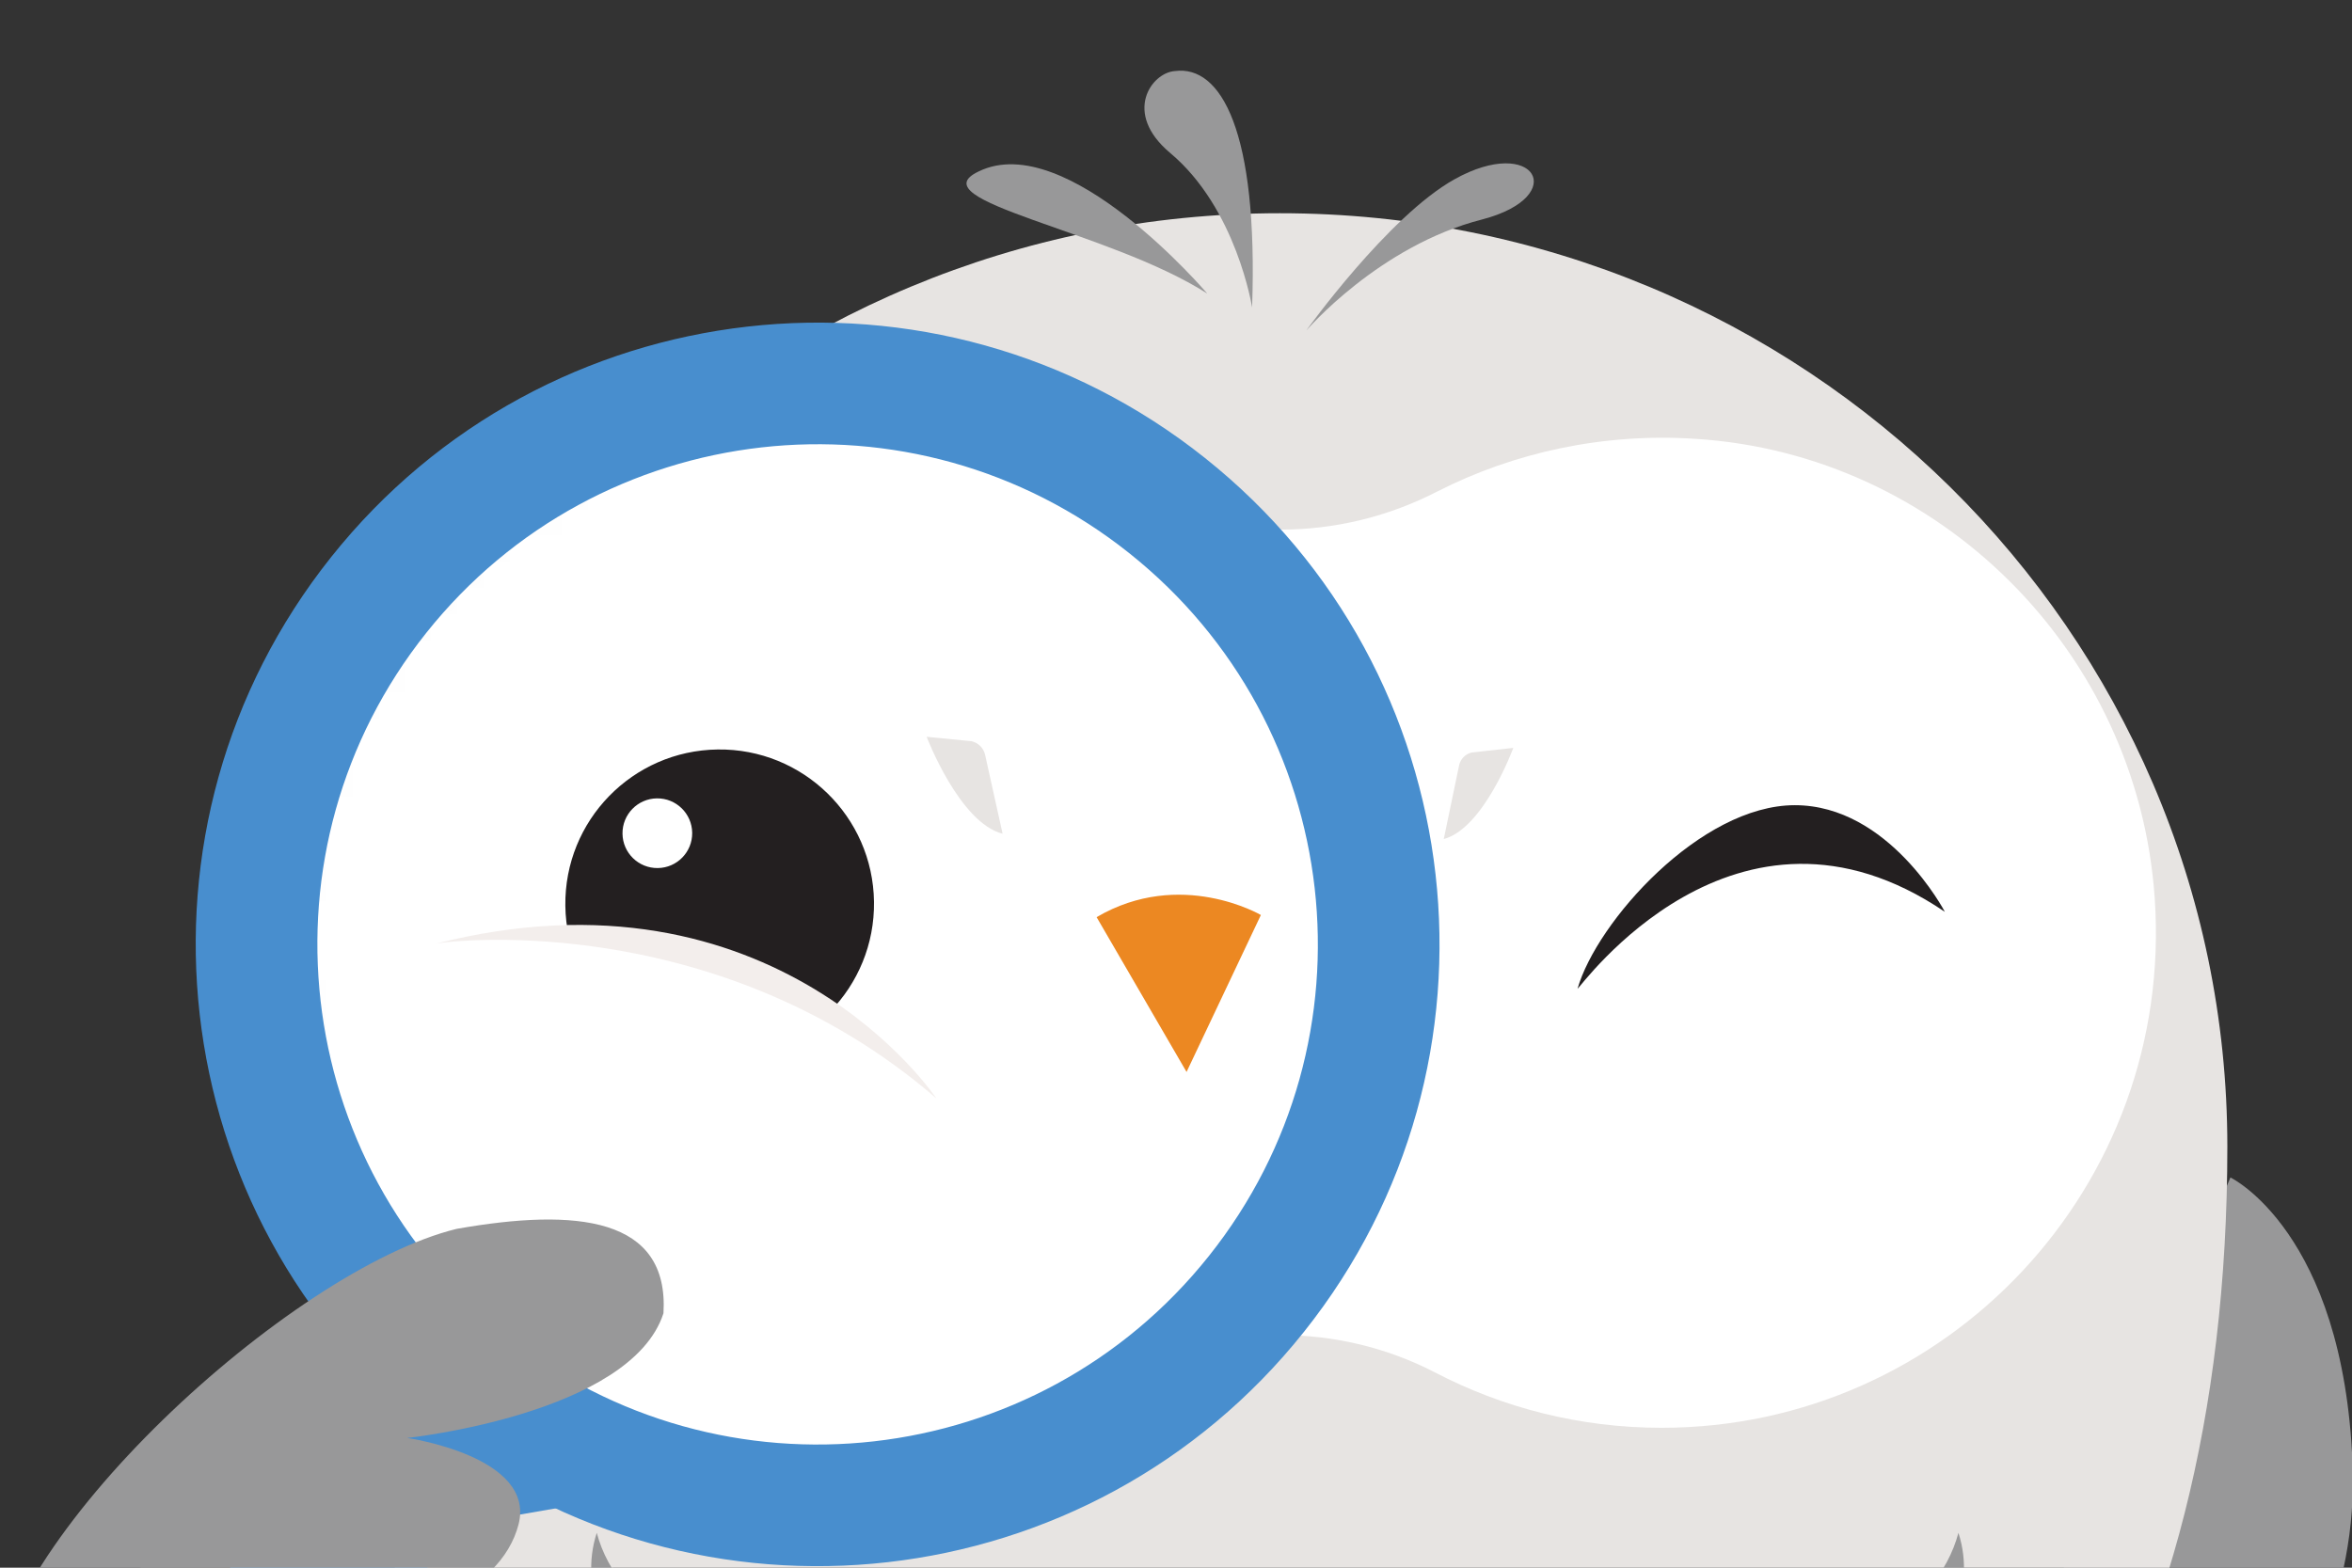 <svg width="90" height="60" viewBox="0 0 90 60" fill="none" xmlns="http://www.w3.org/2000/svg">
<rect x="0" y="0" width="90" height="60" fill="#333333" stroke="none"/>
<g clip-path="url(#clip0_7718_76791)">
<path d="M27.011 73.042C13.811 77.229 3.367 69.332 -0.205 64.859L13.198 53.139L21.764 55.538C22.625 57.368 24.878 63.43 27.011 73.042Z" fill="#989899"/>
<path d="M85.348 45.065C85.348 45.065 89.665 47.135 90.02 56.006C90.434 65.942 81.563 73.63 72.041 76.232L85.348 45.065Z" fill="#989899"/>
<path d="M48.976 8.161C28.927 8.161 12.723 24.188 12.723 43.882C12.723 63.044 21.89 77.829 34.96 84.039C37.739 85.34 40.933 84.512 43.594 83.093C45.191 82.206 47.025 81.733 48.976 81.733C50.928 81.733 52.761 82.206 54.358 83.093C57.019 84.571 60.272 84.749 62.993 83.448C76.063 77.238 85.23 64.582 85.23 43.882C85.23 24.188 69.025 8.161 48.976 8.161Z" fill="#E7E4E2"/>
<path d="M64.885 16.796C61.337 16.559 57.907 17.328 55.009 18.806C51.224 20.758 46.788 20.758 43.003 18.806C40.046 17.328 36.675 16.559 33.127 16.796C23.782 17.446 16.212 25.016 15.562 34.36C14.793 45.42 23.546 54.646 34.428 54.646C37.562 54.646 40.519 53.877 43.121 52.517C46.788 50.624 51.224 50.624 54.891 52.517C57.493 53.877 60.45 54.646 63.584 54.646C74.466 54.646 83.219 45.42 82.45 34.36C81.8 24.957 74.23 17.387 64.885 16.796Z" fill="white"/>
<path d="M26.029 62.157C24.373 61.565 23.25 60.205 22.835 58.667C22.126 60.856 23.25 63.162 25.379 63.931C27.508 64.7 29.873 63.635 30.76 61.506C29.459 62.452 27.685 62.748 26.029 62.157Z" fill="#989899"/>
<path d="M71.746 62.157C73.402 61.565 74.526 60.205 74.94 58.667C75.649 60.856 74.526 63.162 72.397 63.931C70.267 64.7 67.902 63.635 67.015 61.506C68.316 62.452 70.09 62.748 71.746 62.157Z" fill="#989899"/>
<path d="M49.981 12.656C49.981 12.656 52.761 9.403 56.724 8.397C60.095 7.51 58.734 5.145 55.659 6.86C53.116 8.279 49.981 12.656 49.981 12.656Z" fill="#989899"/>
<path d="M47.912 11.768C47.912 11.768 47.32 7.984 44.777 5.854C42.944 4.317 44.068 2.779 44.955 2.72C46.729 2.483 48.148 5.026 47.912 11.768Z" fill="#989899"/>
<path d="M46.197 11.236C46.197 11.236 40.815 4.908 37.444 6.564C35.078 7.688 42.412 8.812 46.197 11.236Z" fill="#989899"/>
<path d="M32.477 39.979C35.514 39.979 37.977 37.516 37.977 34.479C37.977 31.441 35.514 28.979 32.477 28.979C29.439 28.979 26.977 31.441 26.977 34.479C26.977 37.516 29.439 39.979 32.477 39.979Z" fill="#231F20"/>
<path d="M30.289 33.178C30.975 33.178 31.531 32.622 31.531 31.936C31.531 31.25 30.975 30.694 30.289 30.694C29.603 30.694 29.047 31.25 29.047 31.936C29.047 32.622 29.603 33.178 30.289 33.178Z" fill="white"/>
<path d="M45.902 35.129L49.037 40.689L51.757 35.129C51.757 35.129 48.919 33.414 45.902 35.129Z" fill="#EC8822"/>
<path d="M57.315 41.517C57.315 41.517 64.531 33.473 75.117 35.78L69.38 45.834L57.315 41.517Z" fill="white"/>
<path d="M40.105 41.517C40.105 41.517 32.89 33.473 22.304 35.78L28.04 45.834L40.105 41.517Z" fill="white"/>
<path d="M40.105 41.517C40.105 41.517 34.487 32.823 22.304 35.78C22.304 35.721 32.18 34.479 40.105 41.517Z" fill="#F3EEEC"/>
<path d="M57.907 28.624C57.907 28.624 56.784 31.699 55.246 32.113L55.837 29.274C55.897 29.038 56.074 28.86 56.311 28.801L57.907 28.624Z" fill="#E7E4E2"/>
<path d="M39.929 28.624C39.929 28.624 41.052 31.699 42.59 32.113L41.999 29.274C41.94 29.038 41.762 28.86 41.526 28.801L39.929 28.624Z" fill="#E7E4E2"/>
<mask id="mask0_7718_76791" style="mask-type:alpha" maskUnits="userSpaceOnUse" x="10" y="15" width="42" height="42">
<path fill-rule="evenodd" clip-rule="evenodd" d="M15.271 23.391C22.314 14.545 35.195 13.084 44.04 20.128C52.886 27.171 54.347 40.052 47.303 48.898C40.26 57.743 27.379 59.204 18.534 52.161C9.688 45.117 8.227 32.236 15.271 23.391Z" fill="#488ECE"/>
</mask>
<g mask="url(#mask0_7718_76791)">
<path d="M44.889 6.104C23.363 6.382 6.187 23.816 6.461 44.96C6.727 65.534 16.775 81.281 30.894 87.767C33.897 89.125 37.314 88.192 40.152 86.631C41.854 85.656 43.816 85.123 45.911 85.096C48.007 85.069 49.982 85.551 51.709 86.481C54.586 88.032 58.081 88.177 60.984 86.742C74.931 79.894 84.597 66.178 84.31 43.953C84.036 22.808 66.415 5.825 44.889 6.104Z" fill="#E7E4E2"/>
<path d="M62.09 15.154C58.276 14.949 54.604 15.822 51.513 17.45C47.477 19.598 42.714 19.659 38.623 17.617C35.428 16.07 31.798 15.291 27.991 15.595C17.968 16.423 9.945 24.656 9.376 34.698C8.704 46.583 18.23 56.367 29.914 56.216C33.279 56.172 36.444 55.306 39.219 53.809C43.129 51.726 47.892 51.664 51.855 53.645C54.667 55.07 57.853 55.854 61.218 55.811C72.902 55.659 82.172 45.632 81.193 33.769C80.364 23.681 72.131 15.659 62.09 15.154Z" fill="white"/>
<path d="M27.615 40.495C30.876 40.453 33.486 37.775 33.444 34.514C33.401 31.252 30.723 28.642 27.462 28.685C24.201 28.727 21.591 31.405 21.633 34.666C21.675 37.928 24.353 40.537 27.615 40.495Z" fill="#231F20"/>
<path d="M25.171 33.223C25.907 33.214 26.496 32.609 26.487 31.873C26.477 31.136 25.873 30.547 25.136 30.556C24.4 30.566 23.811 31.171 23.82 31.907C23.829 32.644 24.434 33.233 25.171 33.223Z" fill="white"/>
<path d="M41.962 35.102L45.404 41.027L48.248 35.02C48.248 35.02 45.176 33.218 41.962 35.102Z" fill="#EC8822"/>
<path d="M35.827 42.04C35.827 42.04 27.969 33.505 16.635 36.128L22.934 46.843L35.827 42.04Z" fill="white"/>
<path d="M35.831 42.04C35.831 42.04 29.678 32.784 16.638 36.128C16.638 36.065 27.224 34.594 35.831 42.04Z" fill="#F3EEEC"/>
<path d="M35.459 28.2C35.459 28.2 36.708 31.486 38.365 31.91L37.691 28.87C37.624 28.617 37.431 28.429 37.176 28.368L35.459 28.2Z" fill="#E7E4E2"/>
</g>
<path fill-rule="evenodd" clip-rule="evenodd" d="M43.21 21.17C34.94 14.585 22.898 15.95 16.312 24.221C9.727 32.491 11.093 44.533 19.363 51.119C27.633 57.704 39.676 56.338 46.261 48.068C52.846 39.798 51.48 27.755 43.21 21.17ZM12.671 21.321C20.858 11.04 35.829 9.342 46.11 17.529C56.391 25.715 58.089 40.686 49.902 50.967C41.716 61.249 26.745 62.947 16.463 54.76C6.182 46.573 4.484 31.602 12.671 21.321Z" fill="#488ECE"/>
<path d="M23.325 57.372L12.913 49.081L13.078 54.801L17.562 58.371L23.325 57.372Z" fill="#488ECE"/>
<path d="M13.077 54.801L17.637 58.432L2.666 76.642C1.655 77.871 -0.155 78.063 -1.4 77.071V77.071C-2.673 76.058 -2.869 74.198 -1.836 72.941L13.077 54.801Z" fill="#84C4FF"/>
<path d="M74.42 34.898C74.42 34.898 72.286 30.817 68.68 30.817C65.074 30.817 61.1 35.276 60.364 37.845C60.438 37.845 66.399 29.457 74.42 34.898Z" fill="#231F20"/>
<path d="M17.471 47.033C22.079 46.218 25.608 46.593 25.388 50.262C24.14 54.129 15.58 55.035 15.58 55.035C15.58 55.035 20.509 55.738 19.843 58.341C19.177 60.944 15.273 63.059 9.776 60.802C9.776 60.802 12.75 61.994 11.985 64.602C10.873 68.215 -0.333 66.528 -0.352 65.095C-0.251 58.959 11.166 48.572 17.471 47.033Z" fill="#989899"/>
</g>
<defs>
<clipPath id="clip0_7718_76791">
<rect width="90" height="60" fill="white"/>
</clipPath>
</defs>
</svg>
